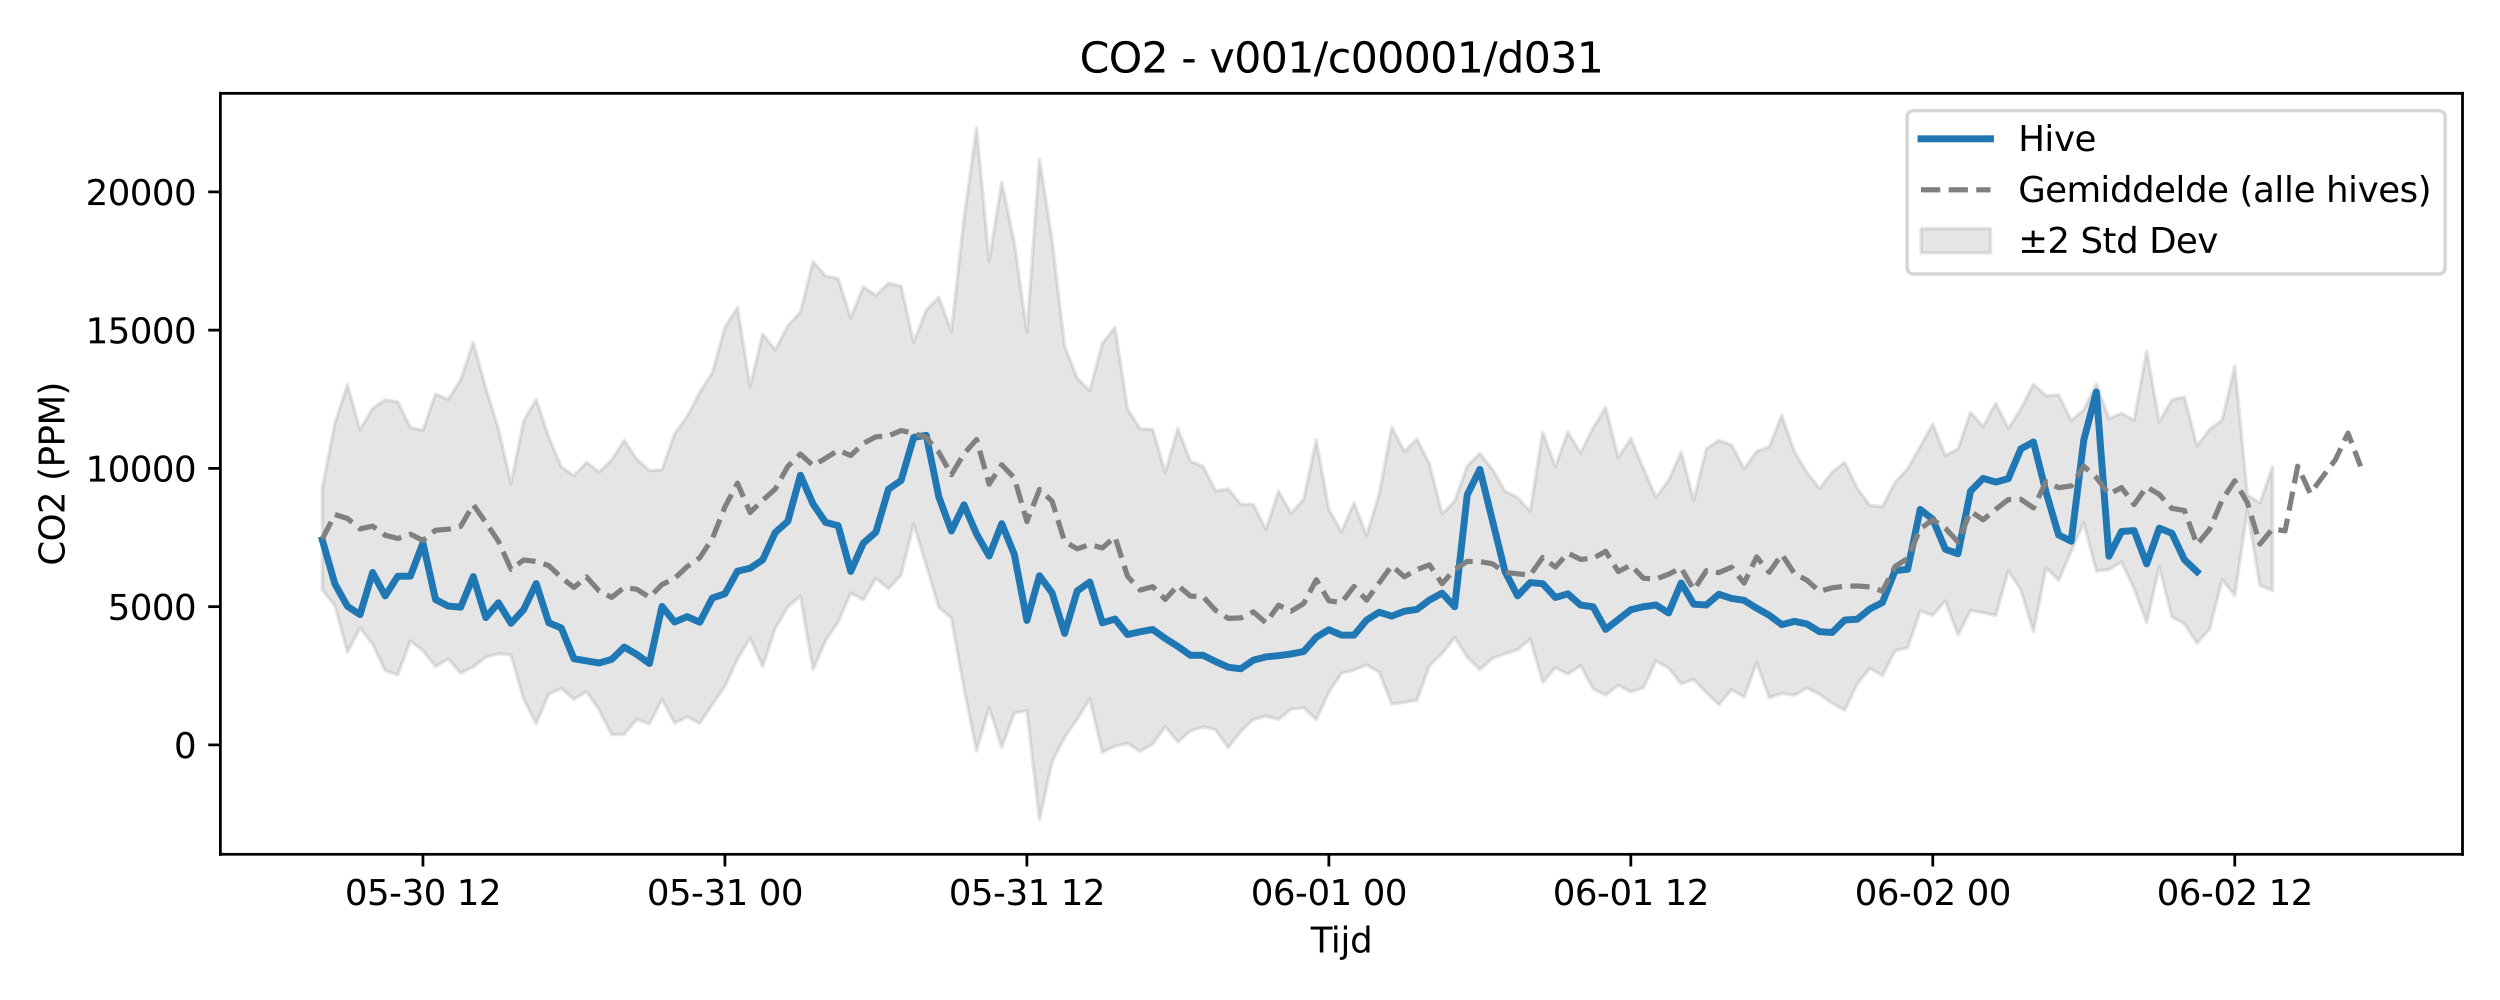 <?xml version="1.0" encoding="utf-8" standalone="no"?>
<!DOCTYPE svg PUBLIC "-//W3C//DTD SVG 1.1//EN"
  "http://www.w3.org/Graphics/SVG/1.1/DTD/svg11.dtd">
<svg xmlns:xlink="http://www.w3.org/1999/xlink" width="720pt" height="288pt" viewBox="0 0 720 288" xmlns="http://www.w3.org/2000/svg" version="1.1">
 <defs>
  <style type="text/css">*{stroke-linejoin: round; stroke-linecap: butt}</style>
 </defs>
 <g id="figure_1">
  <g id="patch_1">
   <path d="M 0 288 
L 720 288 
L 720 0 
L 0 0 
z
" style="fill: #ffffff"/>
  </g>
  <g id="axes_1">
   <g id="patch_2">
    <path d="M 63.47 246.04 
L 709.2 246.04 
L 709.2 26.88 
L 63.47 26.88 
z
" style="fill: #ffffff"/>
   </g>
   <g id="FillBetweenPolyCollection_1">
    <defs>
     <path id="m717e43aa9b" d="M 92.821 -147.432 
L 92.821 -118.092 
L 96.445 -113.6 
L 100.069 -100.159 
L 103.692 -107.176 
L 107.316 -102.512 
L 110.939 -94.858 
L 114.563 -93.627 
L 118.187 -103.417 
L 121.81 -100.609 
L 125.434 -96.029 
L 129.058 -98.224 
L 132.681 -94.155 
L 136.305 -95.912 
L 139.928 -98.771 
L 143.552 -99.751 
L 147.176 -99.376 
L 150.799 -86.657 
L 154.423 -79.624 
L 158.047 -88.085 
L 161.67 -89.747 
L 165.294 -86.605 
L 168.917 -88.816 
L 172.541 -83.571 
L 176.165 -76.383 
L 179.788 -76.519 
L 183.412 -80.82 
L 187.036 -79.477 
L 190.659 -86.599 
L 194.283 -79.742 
L 197.906 -81.551 
L 201.53 -79.695 
L 205.154 -85.127 
L 208.777 -90.304 
L 212.401 -98.219 
L 216.025 -104.205 
L 219.648 -96.044 
L 223.272 -107.08 
L 226.895 -113.195 
L 230.519 -116.335 
L 234.143 -95.151 
L 237.766 -103.497 
L 241.39 -108.905 
L 245.014 -117.235 
L 248.637 -115.233 
L 252.261 -121.488 
L 255.884 -118.427 
L 259.508 -122.42 
L 263.132 -137.067 
L 266.755 -125.183 
L 270.379 -113.085 
L 274.003 -110.001 
L 277.626 -89.713 
L 281.25 -71.7 
L 284.873 -84.316 
L 288.497 -72.768 
L 292.121 -82.601 
L 295.744 -83.304 
L 299.368 -51.922 
L 302.992 -68.562 
L 306.615 -75.65 
L 310.239 -80.87 
L 313.862 -86.763 
L 317.486 -71.301 
L 321.11 -73.111 
L 324.733 -73.869 
L 328.357 -71.629 
L 331.981 -73.724 
L 335.604 -78.782 
L 339.228 -74.279 
L 342.851 -77.502 
L 346.475 -78.667 
L 350.099 -77.838 
L 353.722 -72.668 
L 357.346 -77.336 
L 360.97 -80.811 
L 364.593 -81.745 
L 368.217 -80.799 
L 371.84 -83.781 
L 375.464 -84.152 
L 379.088 -80.753 
L 382.711 -88.667 
L 386.335 -94.09 
L 389.959 -94.985 
L 393.582 -96.492 
L 397.206 -94.39 
L 400.83 -85.267 
L 404.453 -85.727 
L 408.077 -86.34 
L 411.7 -96.282 
L 415.324 -99.778 
L 418.948 -104.398 
L 422.571 -98.752 
L 426.195 -95.131 
L 429.819 -98.405 
L 433.442 -99.74 
L 437.066 -100.87 
L 440.689 -103.971 
L 444.313 -91.457 
L 447.937 -95.737 
L 451.56 -93.824 
L 455.184 -96.32 
L 458.808 -89.676 
L 462.431 -87.791 
L 466.055 -90.602 
L 469.678 -88.768 
L 473.302 -89.904 
L 476.926 -97.682 
L 480.549 -95.595 
L 484.173 -91.046 
L 487.797 -92.357 
L 491.42 -88.549 
L 495.044 -85.011 
L 498.667 -89.403 
L 502.291 -87.203 
L 505.915 -97.173 
L 509.538 -87.071 
L 513.162 -88.318 
L 516.786 -87.76 
L 520.409 -89.848 
L 524.033 -88.032 
L 527.656 -85.446 
L 531.28 -83.454 
L 534.904 -91.096 
L 538.527 -95.494 
L 542.151 -93.433 
L 545.775 -100.579 
L 549.398 -101.437 
L 553.022 -112.008 
L 556.645 -110.781 
L 560.269 -114.923 
L 563.893 -105.139 
L 567.516 -112.174 
L 571.14 -111.524 
L 574.764 -110.764 
L 578.387 -123.637 
L 582.011 -118.122 
L 585.634 -106.09 
L 589.258 -124.502 
L 592.882 -120.823 
L 596.505 -129.225 
L 600.129 -137.452 
L 603.753 -123.492 
L 607.376 -123.935 
L 611 -126.158 
L 614.623 -118.444 
L 618.247 -108.688 
L 621.871 -124.797 
L 625.494 -110.328 
L 629.118 -108.349 
L 632.742 -102.734 
L 636.365 -106.822 
L 639.989 -121.09 
L 643.612 -116.526 
L 647.236 -140.985 
L 650.86 -119.43 
L 654.483 -117.857 
L 654.483 -153.542 
L 654.483 -153.542 
L 650.86 -143.185 
L 647.236 -145.467 
L 643.612 -182.537 
L 639.989 -167.002 
L 636.365 -164.354 
L 632.742 -159.584 
L 629.118 -173.622 
L 625.494 -172.861 
L 621.871 -166.434 
L 618.247 -186.893 
L 614.623 -166.946 
L 611 -169.007 
L 607.376 -167.403 
L 603.753 -177.43 
L 600.129 -169.951 
L 596.505 -166.878 
L 592.882 -174.287 
L 589.258 -174.024 
L 585.634 -177.377 
L 582.011 -170.271 
L 578.387 -164.593 
L 574.764 -171.883 
L 571.14 -165.088 
L 567.516 -169.245 
L 563.893 -158.708 
L 560.269 -156.768 
L 556.645 -165.869 
L 553.022 -159.376 
L 549.398 -152.97 
L 545.775 -149.113 
L 542.151 -142.097 
L 538.527 -142.432 
L 534.904 -147.389 
L 531.28 -154.854 
L 527.656 -151.985 
L 524.033 -147.326 
L 520.409 -151.925 
L 516.786 -157.899 
L 513.162 -168.36 
L 509.538 -159.303 
L 505.915 -158.035 
L 502.291 -152.917 
L 498.667 -159.908 
L 495.044 -161.177 
L 491.42 -158.709 
L 487.797 -143.911 
L 484.173 -157.805 
L 480.549 -149.636 
L 476.926 -144.768 
L 473.302 -153.038 
L 469.678 -161.717 
L 466.055 -156.164 
L 462.431 -170.634 
L 458.808 -164.734 
L 455.184 -157.496 
L 451.56 -163.586 
L 447.937 -153.614 
L 444.313 -163.489 
L 440.689 -140.756 
L 437.066 -144.681 
L 433.442 -146.538 
L 429.819 -152.852 
L 426.195 -157.408 
L 422.571 -153.861 
L 418.948 -143.687 
L 415.324 -140.007 
L 411.7 -154.355 
L 408.077 -161.549 
L 404.453 -158.014 
L 400.83 -164.933 
L 397.206 -145.781 
L 393.582 -133.8 
L 389.959 -143.188 
L 386.335 -134.823 
L 382.711 -141.303 
L 379.088 -161.325 
L 375.464 -144.22 
L 371.84 -140.188 
L 368.217 -146.579 
L 364.593 -135.495 
L 360.97 -142.749 
L 357.346 -142.751 
L 353.722 -147.178 
L 350.099 -146.598 
L 346.475 -153.692 
L 342.851 -155.138 
L 339.228 -164.575 
L 335.604 -151.958 
L 331.981 -164.339 
L 328.357 -164.493 
L 324.733 -170.208 
L 321.11 -193.689 
L 317.486 -189.083 
L 313.862 -175.531 
L 310.239 -179.03 
L 306.615 -188.304 
L 302.992 -218.811 
L 299.368 -242.199 
L 295.744 -192.287 
L 292.121 -218.107 
L 288.497 -235.524 
L 284.873 -212.795 
L 281.25 -251.158 
L 277.626 -224.921 
L 274.003 -192.546 
L 270.379 -202.408 
L 266.755 -198.702 
L 263.132 -189.408 
L 259.508 -205.574 
L 255.884 -206.46 
L 252.261 -202.915 
L 248.637 -205.356 
L 245.014 -196.381 
L 241.39 -207.728 
L 237.766 -208.551 
L 234.143 -212.655 
L 230.519 -198.155 
L 226.895 -194.141 
L 223.272 -187.254 
L 219.648 -191.743 
L 216.025 -176.579 
L 212.401 -199.451 
L 208.777 -193.696 
L 205.154 -180.675 
L 201.53 -175.017 
L 197.906 -168.133 
L 194.283 -163.066 
L 190.659 -152.728 
L 187.036 -152.481 
L 183.412 -155.745 
L 179.788 -161.154 
L 176.165 -155.549 
L 172.541 -152.002 
L 168.917 -154.885 
L 165.294 -151.012 
L 161.67 -153.552 
L 158.047 -162.116 
L 154.423 -172.989 
L 150.799 -166.77 
L 147.176 -148.71 
L 143.552 -164.48 
L 139.928 -176.213 
L 136.305 -189.406 
L 132.681 -178.653 
L 129.058 -172.926 
L 125.434 -174.547 
L 121.81 -164.127 
L 118.187 -164.88 
L 114.563 -172.238 
L 110.939 -172.831 
L 107.316 -170.418 
L 103.692 -164.184 
L 100.069 -177.209 
L 96.445 -166.044 
L 92.821 -147.432 
z
" style="stroke: #808080; stroke-opacity: 0.2"/>
    </defs>
    <g clip-path="url(#p2c52d120d9)">
     <use xlink:href="#m717e43aa9b" x="0" y="288" style="fill: #808080; fill-opacity: 0.2; stroke: #808080; stroke-opacity: 0.2"/>
    </g>
   </g>
   <g id="matplotlib.axis_1">
    <g id="xtick_1">
     <g id="line2d_1">
      <defs>
       <path id="m8359cfcbf4" d="M 0 0 
L 0 3.5 
" style="stroke: #000000; stroke-width: 0.8"/>
      </defs>
      <g>
       <use xlink:href="#m8359cfcbf4" x="121.81" y="246.04" style="stroke: #000000; stroke-width: 0.8"/>
      </g>
     </g>
     <g id="text_1">
      <!-- 05-30 12 -->
      <g transform="translate(99.33 260.638) scale(0.1 -0.1)">
       <defs>
        <path id="DejaVuSans-30" d="M 2034 4250 
Q 1547 4250 1301 3770 
Q 1056 3291 1056 2328 
Q 1056 1369 1301 889 
Q 1547 409 2034 409 
Q 2525 409 2770 889 
Q 3016 1369 3016 2328 
Q 3016 3291 2770 3770 
Q 2525 4250 2034 4250 
z
M 2034 4750 
Q 2819 4750 3233 4129 
Q 3647 3509 3647 2328 
Q 3647 1150 3233 529 
Q 2819 -91 2034 -91 
Q 1250 -91 836 529 
Q 422 1150 422 2328 
Q 422 3509 836 4129 
Q 1250 4750 2034 4750 
z
" transform="scale(0.016)"/>
        <path id="DejaVuSans-35" d="M 691 4666 
L 3169 4666 
L 3169 4134 
L 1269 4134 
L 1269 2991 
Q 1406 3038 1543 3061 
Q 1681 3084 1819 3084 
Q 2600 3084 3056 2656 
Q 3513 2228 3513 1497 
Q 3513 744 3044 326 
Q 2575 -91 1722 -91 
Q 1428 -91 1123 -41 
Q 819 9 494 109 
L 494 744 
Q 775 591 1075 516 
Q 1375 441 1709 441 
Q 2250 441 2565 725 
Q 2881 1009 2881 1497 
Q 2881 1984 2565 2268 
Q 2250 2553 1709 2553 
Q 1456 2553 1204 2497 
Q 953 2441 691 2322 
L 691 4666 
z
" transform="scale(0.016)"/>
        <path id="DejaVuSans-2d" d="M 313 2009 
L 1997 2009 
L 1997 1497 
L 313 1497 
L 313 2009 
z
" transform="scale(0.016)"/>
        <path id="DejaVuSans-33" d="M 2597 2516 
Q 3050 2419 3304 2112 
Q 3559 1806 3559 1356 
Q 3559 666 3084 287 
Q 2609 -91 1734 -91 
Q 1441 -91 1130 -33 
Q 819 25 488 141 
L 488 750 
Q 750 597 1062 519 
Q 1375 441 1716 441 
Q 2309 441 2620 675 
Q 2931 909 2931 1356 
Q 2931 1769 2642 2001 
Q 2353 2234 1838 2234 
L 1294 2234 
L 1294 2753 
L 1863 2753 
Q 2328 2753 2575 2939 
Q 2822 3125 2822 3475 
Q 2822 3834 2567 4026 
Q 2313 4219 1838 4219 
Q 1578 4219 1281 4162 
Q 984 4106 628 3988 
L 628 4550 
Q 988 4650 1302 4700 
Q 1616 4750 1894 4750 
Q 2613 4750 3031 4423 
Q 3450 4097 3450 3541 
Q 3450 3153 3228 2886 
Q 3006 2619 2597 2516 
z
" transform="scale(0.016)"/>
        <path id="DejaVuSans-20" transform="scale(0.016)"/>
        <path id="DejaVuSans-31" d="M 794 531 
L 1825 531 
L 1825 4091 
L 703 3866 
L 703 4441 
L 1819 4666 
L 2450 4666 
L 2450 531 
L 3481 531 
L 3481 0 
L 794 0 
L 794 531 
z
" transform="scale(0.016)"/>
        <path id="DejaVuSans-32" d="M 1228 531 
L 3431 531 
L 3431 0 
L 469 0 
L 469 531 
Q 828 903 1448 1529 
Q 2069 2156 2228 2338 
Q 2531 2678 2651 2914 
Q 2772 3150 2772 3378 
Q 2772 3750 2511 3984 
Q 2250 4219 1831 4219 
Q 1534 4219 1204 4116 
Q 875 4013 500 3803 
L 500 4441 
Q 881 4594 1212 4672 
Q 1544 4750 1819 4750 
Q 2544 4750 2975 4387 
Q 3406 4025 3406 3419 
Q 3406 3131 3298 2873 
Q 3191 2616 2906 2266 
Q 2828 2175 2409 1742 
Q 1991 1309 1228 531 
z
" transform="scale(0.016)"/>
       </defs>
       <use xlink:href="#DejaVuSans-30"/>
       <use xlink:href="#DejaVuSans-35" transform="translate(63.623 0)"/>
       <use xlink:href="#DejaVuSans-2d" transform="translate(127.246 0)"/>
       <use xlink:href="#DejaVuSans-33" transform="translate(163.33 0)"/>
       <use xlink:href="#DejaVuSans-30" transform="translate(226.953 0)"/>
       <use xlink:href="#DejaVuSans-20" transform="translate(290.576 0)"/>
       <use xlink:href="#DejaVuSans-31" transform="translate(322.363 0)"/>
       <use xlink:href="#DejaVuSans-32" transform="translate(385.986 0)"/>
      </g>
     </g>
    </g>
    <g id="xtick_2">
     <g id="line2d_2">
      <g>
       <use xlink:href="#m8359cfcbf4" x="208.777" y="246.04" style="stroke: #000000; stroke-width: 0.8"/>
      </g>
     </g>
     <g id="text_2">
      <!-- 05-31 00 -->
      <g transform="translate(186.297 260.638) scale(0.1 -0.1)">
       <use xlink:href="#DejaVuSans-30"/>
       <use xlink:href="#DejaVuSans-35" transform="translate(63.623 0)"/>
       <use xlink:href="#DejaVuSans-2d" transform="translate(127.246 0)"/>
       <use xlink:href="#DejaVuSans-33" transform="translate(163.33 0)"/>
       <use xlink:href="#DejaVuSans-31" transform="translate(226.953 0)"/>
       <use xlink:href="#DejaVuSans-20" transform="translate(290.576 0)"/>
       <use xlink:href="#DejaVuSans-30" transform="translate(322.363 0)"/>
       <use xlink:href="#DejaVuSans-30" transform="translate(385.986 0)"/>
      </g>
     </g>
    </g>
    <g id="xtick_3">
     <g id="line2d_3">
      <g>
       <use xlink:href="#m8359cfcbf4" x="295.744" y="246.04" style="stroke: #000000; stroke-width: 0.8"/>
      </g>
     </g>
     <g id="text_3">
      <!-- 05-31 12 -->
      <g transform="translate(273.264 260.638) scale(0.1 -0.1)">
       <use xlink:href="#DejaVuSans-30"/>
       <use xlink:href="#DejaVuSans-35" transform="translate(63.623 0)"/>
       <use xlink:href="#DejaVuSans-2d" transform="translate(127.246 0)"/>
       <use xlink:href="#DejaVuSans-33" transform="translate(163.33 0)"/>
       <use xlink:href="#DejaVuSans-31" transform="translate(226.953 0)"/>
       <use xlink:href="#DejaVuSans-20" transform="translate(290.576 0)"/>
       <use xlink:href="#DejaVuSans-31" transform="translate(322.363 0)"/>
       <use xlink:href="#DejaVuSans-32" transform="translate(385.986 0)"/>
      </g>
     </g>
    </g>
    <g id="xtick_4">
     <g id="line2d_4">
      <g>
       <use xlink:href="#m8359cfcbf4" x="382.711" y="246.04" style="stroke: #000000; stroke-width: 0.8"/>
      </g>
     </g>
     <g id="text_4">
      <!-- 06-01 00 -->
      <g transform="translate(360.231 260.638) scale(0.1 -0.1)">
       <defs>
        <path id="DejaVuSans-36" d="M 2113 2584 
Q 1688 2584 1439 2293 
Q 1191 2003 1191 1497 
Q 1191 994 1439 701 
Q 1688 409 2113 409 
Q 2538 409 2786 701 
Q 3034 994 3034 1497 
Q 3034 2003 2786 2293 
Q 2538 2584 2113 2584 
z
M 3366 4563 
L 3366 3988 
Q 3128 4100 2886 4159 
Q 2644 4219 2406 4219 
Q 1781 4219 1451 3797 
Q 1122 3375 1075 2522 
Q 1259 2794 1537 2939 
Q 1816 3084 2150 3084 
Q 2853 3084 3261 2657 
Q 3669 2231 3669 1497 
Q 3669 778 3244 343 
Q 2819 -91 2113 -91 
Q 1303 -91 875 529 
Q 447 1150 447 2328 
Q 447 3434 972 4092 
Q 1497 4750 2381 4750 
Q 2619 4750 2861 4703 
Q 3103 4656 3366 4563 
z
" transform="scale(0.016)"/>
       </defs>
       <use xlink:href="#DejaVuSans-30"/>
       <use xlink:href="#DejaVuSans-36" transform="translate(63.623 0)"/>
       <use xlink:href="#DejaVuSans-2d" transform="translate(127.246 0)"/>
       <use xlink:href="#DejaVuSans-30" transform="translate(163.33 0)"/>
       <use xlink:href="#DejaVuSans-31" transform="translate(226.953 0)"/>
       <use xlink:href="#DejaVuSans-20" transform="translate(290.576 0)"/>
       <use xlink:href="#DejaVuSans-30" transform="translate(322.363 0)"/>
       <use xlink:href="#DejaVuSans-30" transform="translate(385.986 0)"/>
      </g>
     </g>
    </g>
    <g id="xtick_5">
     <g id="line2d_5">
      <g>
       <use xlink:href="#m8359cfcbf4" x="469.678" y="246.04" style="stroke: #000000; stroke-width: 0.8"/>
      </g>
     </g>
     <g id="text_5">
      <!-- 06-01 12 -->
      <g transform="translate(447.198 260.638) scale(0.1 -0.1)">
       <use xlink:href="#DejaVuSans-30"/>
       <use xlink:href="#DejaVuSans-36" transform="translate(63.623 0)"/>
       <use xlink:href="#DejaVuSans-2d" transform="translate(127.246 0)"/>
       <use xlink:href="#DejaVuSans-30" transform="translate(163.33 0)"/>
       <use xlink:href="#DejaVuSans-31" transform="translate(226.953 0)"/>
       <use xlink:href="#DejaVuSans-20" transform="translate(290.576 0)"/>
       <use xlink:href="#DejaVuSans-31" transform="translate(322.363 0)"/>
       <use xlink:href="#DejaVuSans-32" transform="translate(385.986 0)"/>
      </g>
     </g>
    </g>
    <g id="xtick_6">
     <g id="line2d_6">
      <g>
       <use xlink:href="#m8359cfcbf4" x="556.645" y="246.04" style="stroke: #000000; stroke-width: 0.8"/>
      </g>
     </g>
     <g id="text_6">
      <!-- 06-02 00 -->
      <g transform="translate(534.165 260.638) scale(0.1 -0.1)">
       <use xlink:href="#DejaVuSans-30"/>
       <use xlink:href="#DejaVuSans-36" transform="translate(63.623 0)"/>
       <use xlink:href="#DejaVuSans-2d" transform="translate(127.246 0)"/>
       <use xlink:href="#DejaVuSans-30" transform="translate(163.33 0)"/>
       <use xlink:href="#DejaVuSans-32" transform="translate(226.953 0)"/>
       <use xlink:href="#DejaVuSans-20" transform="translate(290.576 0)"/>
       <use xlink:href="#DejaVuSans-30" transform="translate(322.363 0)"/>
       <use xlink:href="#DejaVuSans-30" transform="translate(385.986 0)"/>
      </g>
     </g>
    </g>
    <g id="xtick_7">
     <g id="line2d_7">
      <g>
       <use xlink:href="#m8359cfcbf4" x="643.612" y="246.04" style="stroke: #000000; stroke-width: 0.8"/>
      </g>
     </g>
     <g id="text_7">
      <!-- 06-02 12 -->
      <g transform="translate(621.132 260.638) scale(0.1 -0.1)">
       <use xlink:href="#DejaVuSans-30"/>
       <use xlink:href="#DejaVuSans-36" transform="translate(63.623 0)"/>
       <use xlink:href="#DejaVuSans-2d" transform="translate(127.246 0)"/>
       <use xlink:href="#DejaVuSans-30" transform="translate(163.33 0)"/>
       <use xlink:href="#DejaVuSans-32" transform="translate(226.953 0)"/>
       <use xlink:href="#DejaVuSans-20" transform="translate(290.576 0)"/>
       <use xlink:href="#DejaVuSans-31" transform="translate(322.363 0)"/>
       <use xlink:href="#DejaVuSans-32" transform="translate(385.986 0)"/>
      </g>
     </g>
    </g>
    <g id="text_8">
     <!-- Tijd -->
     <g transform="translate(377.485 274.317) scale(0.1 -0.1)">
      <defs>
       <path id="DejaVuSans-54" d="M -19 4666 
L 3928 4666 
L 3928 4134 
L 2272 4134 
L 2272 0 
L 1638 0 
L 1638 4134 
L -19 4134 
L -19 4666 
z
" transform="scale(0.016)"/>
       <path id="DejaVuSans-69" d="M 603 3500 
L 1178 3500 
L 1178 0 
L 603 0 
L 603 3500 
z
M 603 4863 
L 1178 4863 
L 1178 4134 
L 603 4134 
L 603 4863 
z
" transform="scale(0.016)"/>
       <path id="DejaVuSans-6a" d="M 603 3500 
L 1178 3500 
L 1178 -63 
Q 1178 -731 923 -1031 
Q 669 -1331 103 -1331 
L -116 -1331 
L -116 -844 
L 38 -844 
Q 366 -844 484 -692 
Q 603 -541 603 -63 
L 603 3500 
z
M 603 4863 
L 1178 4863 
L 1178 4134 
L 603 4134 
L 603 4863 
z
" transform="scale(0.016)"/>
       <path id="DejaVuSans-64" d="M 2906 2969 
L 2906 4863 
L 3481 4863 
L 3481 0 
L 2906 0 
L 2906 525 
Q 2725 213 2448 61 
Q 2172 -91 1784 -91 
Q 1150 -91 751 415 
Q 353 922 353 1747 
Q 353 2572 751 3078 
Q 1150 3584 1784 3584 
Q 2172 3584 2448 3432 
Q 2725 3281 2906 2969 
z
M 947 1747 
Q 947 1113 1208 752 
Q 1469 391 1925 391 
Q 2381 391 2643 752 
Q 2906 1113 2906 1747 
Q 2906 2381 2643 2742 
Q 2381 3103 1925 3103 
Q 1469 3103 1208 2742 
Q 947 2381 947 1747 
z
" transform="scale(0.016)"/>
      </defs>
      <use xlink:href="#DejaVuSans-54"/>
      <use xlink:href="#DejaVuSans-69" transform="translate(57.959 0)"/>
      <use xlink:href="#DejaVuSans-6a" transform="translate(85.742 0)"/>
      <use xlink:href="#DejaVuSans-64" transform="translate(113.525 0)"/>
     </g>
    </g>
   </g>
   <g id="matplotlib.axis_2">
    <g id="ytick_1">
     <g id="line2d_8">
      <defs>
       <path id="mb8899735b6" d="M 0 0 
L -3.5 0 
" style="stroke: #000000; stroke-width: 0.8"/>
      </defs>
      <g>
       <use xlink:href="#mb8899735b6" x="63.47" y="214.532" style="stroke: #000000; stroke-width: 0.8"/>
      </g>
     </g>
     <g id="text_9">
      <!-- 0 -->
      <g transform="translate(50.108 218.331) scale(0.1 -0.1)">
       <use xlink:href="#DejaVuSans-30"/>
      </g>
     </g>
    </g>
    <g id="ytick_2">
     <g id="line2d_9">
      <g>
       <use xlink:href="#mb8899735b6" x="63.47" y="174.716" style="stroke: #000000; stroke-width: 0.8"/>
      </g>
     </g>
     <g id="text_10">
      <!-- 5000 -->
      <g transform="translate(31.02 178.515) scale(0.1 -0.1)">
       <use xlink:href="#DejaVuSans-35"/>
       <use xlink:href="#DejaVuSans-30" transform="translate(63.623 0)"/>
       <use xlink:href="#DejaVuSans-30" transform="translate(127.246 0)"/>
       <use xlink:href="#DejaVuSans-30" transform="translate(190.869 0)"/>
      </g>
     </g>
    </g>
    <g id="ytick_3">
     <g id="line2d_10">
      <g>
       <use xlink:href="#mb8899735b6" x="63.47" y="134.9" style="stroke: #000000; stroke-width: 0.8"/>
      </g>
     </g>
     <g id="text_11">
      <!-- 10000 -->
      <g transform="translate(24.657 138.699) scale(0.1 -0.1)">
       <use xlink:href="#DejaVuSans-31"/>
       <use xlink:href="#DejaVuSans-30" transform="translate(63.623 0)"/>
       <use xlink:href="#DejaVuSans-30" transform="translate(127.246 0)"/>
       <use xlink:href="#DejaVuSans-30" transform="translate(190.869 0)"/>
       <use xlink:href="#DejaVuSans-30" transform="translate(254.492 0)"/>
      </g>
     </g>
    </g>
    <g id="ytick_4">
     <g id="line2d_11">
      <g>
       <use xlink:href="#mb8899735b6" x="63.47" y="95.084" style="stroke: #000000; stroke-width: 0.8"/>
      </g>
     </g>
     <g id="text_12">
      <!-- 15000 -->
      <g transform="translate(24.657 98.883) scale(0.1 -0.1)">
       <use xlink:href="#DejaVuSans-31"/>
       <use xlink:href="#DejaVuSans-35" transform="translate(63.623 0)"/>
       <use xlink:href="#DejaVuSans-30" transform="translate(127.246 0)"/>
       <use xlink:href="#DejaVuSans-30" transform="translate(190.869 0)"/>
       <use xlink:href="#DejaVuSans-30" transform="translate(254.492 0)"/>
      </g>
     </g>
    </g>
    <g id="ytick_5">
     <g id="line2d_12">
      <g>
       <use xlink:href="#mb8899735b6" x="63.47" y="55.268" style="stroke: #000000; stroke-width: 0.8"/>
      </g>
     </g>
     <g id="text_13">
      <!-- 20000 -->
      <g transform="translate(24.657 59.067) scale(0.1 -0.1)">
       <use xlink:href="#DejaVuSans-32"/>
       <use xlink:href="#DejaVuSans-30" transform="translate(63.623 0)"/>
       <use xlink:href="#DejaVuSans-30" transform="translate(127.246 0)"/>
       <use xlink:href="#DejaVuSans-30" transform="translate(190.869 0)"/>
       <use xlink:href="#DejaVuSans-30" transform="translate(254.492 0)"/>
      </g>
     </g>
    </g>
    <g id="text_14">
     <!-- CO2 (PPM) -->
     <g transform="translate(18.578 162.903) rotate(-90) scale(0.1 -0.1)">
      <defs>
       <path id="DejaVuSans-43" d="M 4122 4306 
L 4122 3641 
Q 3803 3938 3442 4084 
Q 3081 4231 2675 4231 
Q 1875 4231 1450 3742 
Q 1025 3253 1025 2328 
Q 1025 1406 1450 917 
Q 1875 428 2675 428 
Q 3081 428 3442 575 
Q 3803 722 4122 1019 
L 4122 359 
Q 3791 134 3420 21 
Q 3050 -91 2638 -91 
Q 1578 -91 968 557 
Q 359 1206 359 2328 
Q 359 3453 968 4101 
Q 1578 4750 2638 4750 
Q 3056 4750 3426 4639 
Q 3797 4528 4122 4306 
z
" transform="scale(0.016)"/>
       <path id="DejaVuSans-4f" d="M 2522 4238 
Q 1834 4238 1429 3725 
Q 1025 3213 1025 2328 
Q 1025 1447 1429 934 
Q 1834 422 2522 422 
Q 3209 422 3611 934 
Q 4013 1447 4013 2328 
Q 4013 3213 3611 3725 
Q 3209 4238 2522 4238 
z
M 2522 4750 
Q 3503 4750 4090 4092 
Q 4678 3434 4678 2328 
Q 4678 1225 4090 567 
Q 3503 -91 2522 -91 
Q 1538 -91 948 565 
Q 359 1222 359 2328 
Q 359 3434 948 4092 
Q 1538 4750 2522 4750 
z
" transform="scale(0.016)"/>
       <path id="DejaVuSans-28" d="M 1984 4856 
Q 1566 4138 1362 3434 
Q 1159 2731 1159 2009 
Q 1159 1288 1364 580 
Q 1569 -128 1984 -844 
L 1484 -844 
Q 1016 -109 783 600 
Q 550 1309 550 2009 
Q 550 2706 781 3412 
Q 1013 4119 1484 4856 
L 1984 4856 
z
" transform="scale(0.016)"/>
       <path id="DejaVuSans-50" d="M 1259 4147 
L 1259 2394 
L 2053 2394 
Q 2494 2394 2734 2622 
Q 2975 2850 2975 3272 
Q 2975 3691 2734 3919 
Q 2494 4147 2053 4147 
L 1259 4147 
z
M 628 4666 
L 2053 4666 
Q 2838 4666 3239 4311 
Q 3641 3956 3641 3272 
Q 3641 2581 3239 2228 
Q 2838 1875 2053 1875 
L 1259 1875 
L 1259 0 
L 628 0 
L 628 4666 
z
" transform="scale(0.016)"/>
       <path id="DejaVuSans-4d" d="M 628 4666 
L 1569 4666 
L 2759 1491 
L 3956 4666 
L 4897 4666 
L 4897 0 
L 4281 0 
L 4281 4097 
L 3078 897 
L 2444 897 
L 1241 4097 
L 1241 0 
L 628 0 
L 628 4666 
z
" transform="scale(0.016)"/>
       <path id="DejaVuSans-29" d="M 513 4856 
L 1013 4856 
Q 1481 4119 1714 3412 
Q 1947 2706 1947 2009 
Q 1947 1309 1714 600 
Q 1481 -109 1013 -844 
L 513 -844 
Q 928 -128 1133 580 
Q 1338 1288 1338 2009 
Q 1338 2731 1133 3434 
Q 928 4138 513 4856 
z
" transform="scale(0.016)"/>
      </defs>
      <use xlink:href="#DejaVuSans-43"/>
      <use xlink:href="#DejaVuSans-4f" transform="translate(69.824 0)"/>
      <use xlink:href="#DejaVuSans-32" transform="translate(148.535 0)"/>
      <use xlink:href="#DejaVuSans-20" transform="translate(212.158 0)"/>
      <use xlink:href="#DejaVuSans-28" transform="translate(243.945 0)"/>
      <use xlink:href="#DejaVuSans-50" transform="translate(282.959 0)"/>
      <use xlink:href="#DejaVuSans-50" transform="translate(343.262 0)"/>
      <use xlink:href="#DejaVuSans-4d" transform="translate(403.564 0)"/>
      <use xlink:href="#DejaVuSans-29" transform="translate(489.844 0)"/>
     </g>
    </g>
   </g>
   <g id="line2d_13">
    <path d="M 92.821 155.493 
L 96.445 168.146 
L 100.069 174.623 
L 103.692 177.012 
L 107.316 164.873 
L 110.939 171.618 
L 114.563 165.969 
L 118.187 165.924 
L 121.81 156.387 
L 125.434 172.667 
L 129.058 174.541 
L 132.681 174.854 
L 136.305 166.062 
L 139.928 177.869 
L 143.552 173.604 
L 147.176 179.514 
L 150.799 175.576 
L 154.423 168.078 
L 158.047 179.353 
L 161.67 180.879 
L 165.294 189.724 
L 172.541 190.945 
L 176.165 189.896 
L 179.788 186.363 
L 183.412 188.489 
L 187.036 191.091 
L 190.659 174.66 
L 194.283 179.13 
L 197.906 177.601 
L 201.53 179.207 
L 205.154 172.231 
L 208.777 171.008 
L 212.401 164.491 
L 216.025 163.655 
L 219.648 161.229 
L 223.272 153.361 
L 226.895 150.141 
L 230.519 136.869 
L 234.143 145.132 
L 237.766 150.444 
L 241.39 151.386 
L 245.014 164.565 
L 248.637 156.427 
L 252.261 153.247 
L 255.884 140.884 
L 259.508 138.382 
L 263.132 125.968 
L 266.755 125.371 
L 270.379 143.089 
L 274.003 152.92 
L 277.626 145.39 
L 281.25 153.81 
L 284.873 160.123 
L 288.497 150.822 
L 292.121 159.681 
L 295.744 178.677 
L 299.368 165.808 
L 302.992 170.739 
L 306.615 182.413 
L 310.239 170.179 
L 313.862 167.628 
L 317.486 179.387 
L 321.11 178.273 
L 324.733 182.748 
L 328.357 181.938 
L 331.981 181.299 
L 335.604 183.881 
L 339.228 186.167 
L 342.851 188.731 
L 346.475 188.72 
L 350.099 190.533 
L 353.722 192.163 
L 357.346 192.614 
L 360.97 190.124 
L 364.593 189.177 
L 368.217 188.834 
L 371.84 188.346 
L 375.464 187.64 
L 379.088 183.528 
L 382.711 181.352 
L 386.335 182.912 
L 389.959 182.923 
L 393.582 178.57 
L 397.206 176.314 
L 400.83 177.436 
L 404.453 176.038 
L 408.077 175.509 
L 411.7 172.805 
L 415.324 170.819 
L 418.948 174.753 
L 422.571 142.497 
L 426.195 135.197 
L 433.442 164.606 
L 437.066 171.605 
L 440.689 167.782 
L 444.313 168.098 
L 447.937 172.064 
L 451.56 171.039 
L 455.184 174.251 
L 458.808 174.756 
L 462.431 181.269 
L 469.678 175.608 
L 473.302 174.74 
L 476.926 174.235 
L 480.549 176.531 
L 484.173 167.92 
L 487.797 174.003 
L 491.42 174.235 
L 495.044 171.143 
L 498.667 172.348 
L 502.291 172.887 
L 505.915 175.159 
L 509.538 177.198 
L 513.162 179.896 
L 516.786 178.949 
L 520.409 179.714 
L 524.033 181.925 
L 527.656 182.153 
L 531.28 178.573 
L 534.904 178.328 
L 538.527 175.374 
L 542.151 173.519 
L 545.775 164.348 
L 549.398 163.944 
L 553.022 146.72 
L 556.645 149.579 
L 560.269 158.195 
L 563.893 159.479 
L 567.516 141.454 
L 571.14 137.769 
L 574.764 138.85 
L 578.387 137.846 
L 582.011 129.259 
L 585.634 127.287 
L 589.258 141.748 
L 592.882 154.062 
L 596.505 155.885 
L 600.129 126.724 
L 603.753 112.895 
L 607.376 160.194 
L 611 153.072 
L 614.623 152.809 
L 618.247 162.397 
L 621.871 152.111 
L 625.494 153.581 
L 629.118 161.207 
L 632.742 164.634 
L 632.742 164.634 
" clip-path="url(#p2c52d120d9)" style="fill: none; stroke: #1f77b4; stroke-width: 2; stroke-linecap: square"/>
   </g>
   <g id="line2d_14">
    <path d="M 92.821 155.238 
L 96.445 148.178 
L 100.069 149.316 
L 103.692 152.32 
L 107.316 151.535 
L 110.939 154.156 
L 114.563 155.068 
L 118.187 153.852 
L 121.81 155.632 
L 125.434 152.712 
L 129.058 152.425 
L 132.681 151.596 
L 136.305 145.341 
L 139.928 150.508 
L 143.552 155.884 
L 147.176 163.957 
L 150.799 161.287 
L 154.423 161.694 
L 158.047 162.899 
L 161.67 166.351 
L 165.294 169.192 
L 168.917 166.15 
L 172.541 170.213 
L 176.165 172.034 
L 179.788 169.163 
L 183.412 169.717 
L 187.036 172.021 
L 190.659 168.336 
L 194.283 166.596 
L 197.906 163.158 
L 201.53 160.644 
L 205.154 155.099 
L 208.777 146 
L 212.401 139.165 
L 216.025 147.608 
L 219.648 144.107 
L 223.272 140.833 
L 226.895 134.332 
L 230.519 130.755 
L 234.143 134.097 
L 237.766 131.976 
L 241.39 129.683 
L 245.014 131.192 
L 248.637 127.706 
L 252.261 125.799 
L 255.884 125.557 
L 259.508 124.003 
L 263.132 124.762 
L 266.755 126.058 
L 270.379 130.253 
L 274.003 136.726 
L 277.626 130.683 
L 281.25 126.571 
L 284.873 139.445 
L 288.497 133.854 
L 292.121 137.646 
L 295.744 150.205 
L 299.368 140.94 
L 302.992 144.313 
L 306.615 156.023 
L 310.239 158.05 
L 313.862 156.853 
L 317.486 157.808 
L 321.11 154.6 
L 324.733 165.962 
L 328.357 169.939 
L 331.981 168.968 
L 335.604 172.63 
L 339.228 168.573 
L 342.851 171.68 
L 346.475 171.82 
L 350.099 175.782 
L 353.722 178.077 
L 357.346 177.956 
L 360.97 176.22 
L 364.593 179.38 
L 368.217 174.311 
L 371.84 176.016 
L 375.464 173.814 
L 379.088 166.961 
L 382.711 173.015 
L 386.335 173.543 
L 389.959 168.914 
L 393.582 172.854 
L 400.83 162.9 
L 404.453 166.13 
L 408.077 164.055 
L 411.7 162.682 
L 415.324 168.107 
L 418.948 163.957 
L 422.571 161.693 
L 426.195 161.731 
L 429.819 162.371 
L 433.442 164.861 
L 440.689 165.636 
L 444.313 160.527 
L 447.937 163.325 
L 451.56 159.295 
L 455.184 161.092 
L 458.808 160.795 
L 462.431 158.787 
L 466.055 164.617 
L 469.678 162.757 
L 473.302 166.529 
L 476.926 166.775 
L 480.549 165.385 
L 484.173 163.575 
L 487.797 169.866 
L 491.42 164.371 
L 495.044 164.906 
L 498.667 163.344 
L 502.291 167.94 
L 505.915 160.396 
L 509.538 164.813 
L 513.162 159.661 
L 516.786 165.17 
L 520.409 167.113 
L 524.033 170.321 
L 527.656 169.285 
L 531.28 168.846 
L 534.904 168.758 
L 538.527 169.037 
L 542.151 170.235 
L 545.775 163.154 
L 549.398 160.796 
L 553.022 152.308 
L 556.645 149.675 
L 560.269 152.155 
L 563.893 156.077 
L 567.516 147.291 
L 571.14 149.694 
L 574.764 146.676 
L 578.387 143.885 
L 582.011 143.804 
L 585.634 146.267 
L 589.258 138.737 
L 592.882 140.445 
L 596.505 139.948 
L 600.129 134.299 
L 603.753 137.539 
L 607.376 142.331 
L 611 140.417 
L 614.623 145.305 
L 618.247 140.21 
L 621.871 142.385 
L 625.494 146.406 
L 629.118 147.014 
L 632.742 156.841 
L 636.365 152.412 
L 639.989 143.954 
L 643.612 138.469 
L 647.236 144.774 
L 650.86 156.692 
L 654.483 152.301 
L 658.107 152.897 
L 661.731 134.271 
L 665.354 142.104 
L 672.601 132.383 
L 676.225 124.739 
L 679.849 134.311 
L 679.849 134.311 
" clip-path="url(#p2c52d120d9)" style="fill: none; stroke-dasharray: 5.55,2.4; stroke-dashoffset: 0; stroke: #808080; stroke-width: 1.5"/>
   </g>
   <g id="patch_3">
    <path d="M 63.47 246.04 
L 63.47 26.88 
" style="fill: none; stroke: #000000; stroke-width: 0.8; stroke-linejoin: miter; stroke-linecap: square"/>
   </g>
   <g id="patch_4">
    <path d="M 709.2 246.04 
L 709.2 26.88 
" style="fill: none; stroke: #000000; stroke-width: 0.8; stroke-linejoin: miter; stroke-linecap: square"/>
   </g>
   <g id="patch_5">
    <path d="M 63.47 246.04 
L 709.2 246.04 
" style="fill: none; stroke: #000000; stroke-width: 0.8; stroke-linejoin: miter; stroke-linecap: square"/>
   </g>
   <g id="patch_6">
    <path d="M 63.47 26.88 
L 709.2 26.88 
" style="fill: none; stroke: #000000; stroke-width: 0.8; stroke-linejoin: miter; stroke-linecap: square"/>
   </g>
   <g id="text_15">
    <!-- CO2 - v001/c00001/d031 -->
    <g transform="translate(310.932 20.88) scale(0.12 -0.12)">
     <defs>
      <path id="DejaVuSans-76" d="M 191 3500 
L 800 3500 
L 1894 563 
L 2988 3500 
L 3597 3500 
L 2284 0 
L 1503 0 
L 191 3500 
z
" transform="scale(0.016)"/>
      <path id="DejaVuSans-2f" d="M 1625 4666 
L 2156 4666 
L 531 -594 
L 0 -594 
L 1625 4666 
z
" transform="scale(0.016)"/>
      <path id="DejaVuSans-63" d="M 3122 3366 
L 3122 2828 
Q 2878 2963 2633 3030 
Q 2388 3097 2138 3097 
Q 1578 3097 1268 2742 
Q 959 2388 959 1747 
Q 959 1106 1268 751 
Q 1578 397 2138 397 
Q 2388 397 2633 464 
Q 2878 531 3122 666 
L 3122 134 
Q 2881 22 2623 -34 
Q 2366 -91 2075 -91 
Q 1284 -91 818 406 
Q 353 903 353 1747 
Q 353 2603 823 3093 
Q 1294 3584 2113 3584 
Q 2378 3584 2631 3529 
Q 2884 3475 3122 3366 
z
" transform="scale(0.016)"/>
     </defs>
     <use xlink:href="#DejaVuSans-43"/>
     <use xlink:href="#DejaVuSans-4f" transform="translate(69.824 0)"/>
     <use xlink:href="#DejaVuSans-32" transform="translate(148.535 0)"/>
     <use xlink:href="#DejaVuSans-20" transform="translate(212.158 0)"/>
     <use xlink:href="#DejaVuSans-2d" transform="translate(243.945 0)"/>
     <use xlink:href="#DejaVuSans-20" transform="translate(280.029 0)"/>
     <use xlink:href="#DejaVuSans-76" transform="translate(311.816 0)"/>
     <use xlink:href="#DejaVuSans-30" transform="translate(370.996 0)"/>
     <use xlink:href="#DejaVuSans-30" transform="translate(434.619 0)"/>
     <use xlink:href="#DejaVuSans-31" transform="translate(498.242 0)"/>
     <use xlink:href="#DejaVuSans-2f" transform="translate(561.865 0)"/>
     <use xlink:href="#DejaVuSans-63" transform="translate(595.557 0)"/>
     <use xlink:href="#DejaVuSans-30" transform="translate(650.537 0)"/>
     <use xlink:href="#DejaVuSans-30" transform="translate(714.16 0)"/>
     <use xlink:href="#DejaVuSans-30" transform="translate(777.783 0)"/>
     <use xlink:href="#DejaVuSans-30" transform="translate(841.406 0)"/>
     <use xlink:href="#DejaVuSans-31" transform="translate(905.029 0)"/>
     <use xlink:href="#DejaVuSans-2f" transform="translate(968.652 0)"/>
     <use xlink:href="#DejaVuSans-64" transform="translate(1002.344 0)"/>
     <use xlink:href="#DejaVuSans-30" transform="translate(1065.82 0)"/>
     <use xlink:href="#DejaVuSans-33" transform="translate(1129.443 0)"/>
     <use xlink:href="#DejaVuSans-31" transform="translate(1193.066 0)"/>
    </g>
   </g>
   <g id="legend_1">
    <g id="patch_7">
     <path d="M 551.256 78.914 
L 702.2 78.914 
Q 704.2 78.914 704.2 76.914 
L 704.2 33.88 
Q 704.2 31.88 702.2 31.88 
L 551.256 31.88 
Q 549.256 31.88 549.256 33.88 
L 549.256 76.914 
Q 549.256 78.914 551.256 78.914 
z
" style="fill: #ffffff; opacity: 0.8; stroke: #cccccc; stroke-linejoin: miter"/>
    </g>
    <g id="line2d_15">
     <path d="M 553.256 39.978 
L 563.256 39.978 
L 573.256 39.978 
" style="fill: none; stroke: #1f77b4; stroke-width: 2; stroke-linecap: square"/>
    </g>
    <g id="text_16">
     <!-- Hive -->
     <g transform="translate(581.256 43.478) scale(0.1 -0.1)">
      <defs>
       <path id="DejaVuSans-48" d="M 628 4666 
L 1259 4666 
L 1259 2753 
L 3553 2753 
L 3553 4666 
L 4184 4666 
L 4184 0 
L 3553 0 
L 3553 2222 
L 1259 2222 
L 1259 0 
L 628 0 
L 628 4666 
z
" transform="scale(0.016)"/>
       <path id="DejaVuSans-65" d="M 3597 1894 
L 3597 1613 
L 953 1613 
Q 991 1019 1311 708 
Q 1631 397 2203 397 
Q 2534 397 2845 478 
Q 3156 559 3463 722 
L 3463 178 
Q 3153 47 2828 -22 
Q 2503 -91 2169 -91 
Q 1331 -91 842 396 
Q 353 884 353 1716 
Q 353 2575 817 3079 
Q 1281 3584 2069 3584 
Q 2775 3584 3186 3129 
Q 3597 2675 3597 1894 
z
M 3022 2063 
Q 3016 2534 2758 2815 
Q 2500 3097 2075 3097 
Q 1594 3097 1305 2825 
Q 1016 2553 972 2059 
L 3022 2063 
z
" transform="scale(0.016)"/>
      </defs>
      <use xlink:href="#DejaVuSans-48"/>
      <use xlink:href="#DejaVuSans-69" transform="translate(75.195 0)"/>
      <use xlink:href="#DejaVuSans-76" transform="translate(102.979 0)"/>
      <use xlink:href="#DejaVuSans-65" transform="translate(162.158 0)"/>
     </g>
    </g>
    <g id="line2d_16">
     <path d="M 553.256 54.657 
L 563.256 54.657 
L 573.256 54.657 
" style="fill: none; stroke-dasharray: 5.55,2.4; stroke-dashoffset: 0; stroke: #808080; stroke-width: 1.5"/>
    </g>
    <g id="text_17">
     <!-- Gemiddelde (alle hives) -->
     <g transform="translate(581.256 58.157) scale(0.1 -0.1)">
      <defs>
       <path id="DejaVuSans-47" d="M 3809 666 
L 3809 1919 
L 2778 1919 
L 2778 2438 
L 4434 2438 
L 4434 434 
Q 4069 175 3628 42 
Q 3188 -91 2688 -91 
Q 1594 -91 976 548 
Q 359 1188 359 2328 
Q 359 3472 976 4111 
Q 1594 4750 2688 4750 
Q 3144 4750 3555 4637 
Q 3966 4525 4313 4306 
L 4313 3634 
Q 3963 3931 3569 4081 
Q 3175 4231 2741 4231 
Q 1884 4231 1454 3753 
Q 1025 3275 1025 2328 
Q 1025 1384 1454 906 
Q 1884 428 2741 428 
Q 3075 428 3337 486 
Q 3600 544 3809 666 
z
" transform="scale(0.016)"/>
       <path id="DejaVuSans-6d" d="M 3328 2828 
Q 3544 3216 3844 3400 
Q 4144 3584 4550 3584 
Q 5097 3584 5394 3201 
Q 5691 2819 5691 2113 
L 5691 0 
L 5113 0 
L 5113 2094 
Q 5113 2597 4934 2840 
Q 4756 3084 4391 3084 
Q 3944 3084 3684 2787 
Q 3425 2491 3425 1978 
L 3425 0 
L 2847 0 
L 2847 2094 
Q 2847 2600 2669 2842 
Q 2491 3084 2119 3084 
Q 1678 3084 1418 2786 
Q 1159 2488 1159 1978 
L 1159 0 
L 581 0 
L 581 3500 
L 1159 3500 
L 1159 2956 
Q 1356 3278 1631 3431 
Q 1906 3584 2284 3584 
Q 2666 3584 2933 3390 
Q 3200 3197 3328 2828 
z
" transform="scale(0.016)"/>
       <path id="DejaVuSans-6c" d="M 603 4863 
L 1178 4863 
L 1178 0 
L 603 0 
L 603 4863 
z
" transform="scale(0.016)"/>
       <path id="DejaVuSans-61" d="M 2194 1759 
Q 1497 1759 1228 1600 
Q 959 1441 959 1056 
Q 959 750 1161 570 
Q 1363 391 1709 391 
Q 2188 391 2477 730 
Q 2766 1069 2766 1631 
L 2766 1759 
L 2194 1759 
z
M 3341 1997 
L 3341 0 
L 2766 0 
L 2766 531 
Q 2569 213 2275 61 
Q 1981 -91 1556 -91 
Q 1019 -91 701 211 
Q 384 513 384 1019 
Q 384 1609 779 1909 
Q 1175 2209 1959 2209 
L 2766 2209 
L 2766 2266 
Q 2766 2663 2505 2880 
Q 2244 3097 1772 3097 
Q 1472 3097 1187 3025 
Q 903 2953 641 2809 
L 641 3341 
Q 956 3463 1253 3523 
Q 1550 3584 1831 3584 
Q 2591 3584 2966 3190 
Q 3341 2797 3341 1997 
z
" transform="scale(0.016)"/>
       <path id="DejaVuSans-68" d="M 3513 2113 
L 3513 0 
L 2938 0 
L 2938 2094 
Q 2938 2591 2744 2837 
Q 2550 3084 2163 3084 
Q 1697 3084 1428 2787 
Q 1159 2491 1159 1978 
L 1159 0 
L 581 0 
L 581 4863 
L 1159 4863 
L 1159 2956 
Q 1366 3272 1645 3428 
Q 1925 3584 2291 3584 
Q 2894 3584 3203 3211 
Q 3513 2838 3513 2113 
z
" transform="scale(0.016)"/>
       <path id="DejaVuSans-73" d="M 2834 3397 
L 2834 2853 
Q 2591 2978 2328 3040 
Q 2066 3103 1784 3103 
Q 1356 3103 1142 2972 
Q 928 2841 928 2578 
Q 928 2378 1081 2264 
Q 1234 2150 1697 2047 
L 1894 2003 
Q 2506 1872 2764 1633 
Q 3022 1394 3022 966 
Q 3022 478 2636 193 
Q 2250 -91 1575 -91 
Q 1294 -91 989 -36 
Q 684 19 347 128 
L 347 722 
Q 666 556 975 473 
Q 1284 391 1588 391 
Q 1994 391 2212 530 
Q 2431 669 2431 922 
Q 2431 1156 2273 1281 
Q 2116 1406 1581 1522 
L 1381 1569 
Q 847 1681 609 1914 
Q 372 2147 372 2553 
Q 372 3047 722 3315 
Q 1072 3584 1716 3584 
Q 2034 3584 2315 3537 
Q 2597 3491 2834 3397 
z
" transform="scale(0.016)"/>
      </defs>
      <use xlink:href="#DejaVuSans-47"/>
      <use xlink:href="#DejaVuSans-65" transform="translate(77.49 0)"/>
      <use xlink:href="#DejaVuSans-6d" transform="translate(139.014 0)"/>
      <use xlink:href="#DejaVuSans-69" transform="translate(236.426 0)"/>
      <use xlink:href="#DejaVuSans-64" transform="translate(264.209 0)"/>
      <use xlink:href="#DejaVuSans-64" transform="translate(327.686 0)"/>
      <use xlink:href="#DejaVuSans-65" transform="translate(391.162 0)"/>
      <use xlink:href="#DejaVuSans-6c" transform="translate(452.686 0)"/>
      <use xlink:href="#DejaVuSans-64" transform="translate(480.469 0)"/>
      <use xlink:href="#DejaVuSans-65" transform="translate(543.945 0)"/>
      <use xlink:href="#DejaVuSans-20" transform="translate(605.469 0)"/>
      <use xlink:href="#DejaVuSans-28" transform="translate(637.256 0)"/>
      <use xlink:href="#DejaVuSans-61" transform="translate(676.27 0)"/>
      <use xlink:href="#DejaVuSans-6c" transform="translate(737.549 0)"/>
      <use xlink:href="#DejaVuSans-6c" transform="translate(765.332 0)"/>
      <use xlink:href="#DejaVuSans-65" transform="translate(793.115 0)"/>
      <use xlink:href="#DejaVuSans-20" transform="translate(854.639 0)"/>
      <use xlink:href="#DejaVuSans-68" transform="translate(886.426 0)"/>
      <use xlink:href="#DejaVuSans-69" transform="translate(949.805 0)"/>
      <use xlink:href="#DejaVuSans-76" transform="translate(977.588 0)"/>
      <use xlink:href="#DejaVuSans-65" transform="translate(1036.768 0)"/>
      <use xlink:href="#DejaVuSans-73" transform="translate(1098.291 0)"/>
      <use xlink:href="#DejaVuSans-29" transform="translate(1150.391 0)"/>
     </g>
    </g>
    <g id="patch_8">
     <path d="M 553.256 72.835 
L 573.256 72.835 
L 573.256 65.835 
L 553.256 65.835 
z
" style="fill: #808080; fill-opacity: 0.2; stroke: #808080; stroke-opacity: 0.2; stroke-linejoin: miter"/>
    </g>
    <g id="text_18">
     <!-- ±2 Std Dev -->
     <g transform="translate(581.256 72.835) scale(0.1 -0.1)">
      <defs>
       <path id="DejaVuSans-b1" d="M 2944 4013 
L 2944 2803 
L 4684 2803 
L 4684 2272 
L 2944 2272 
L 2944 1063 
L 2419 1063 
L 2419 2272 
L 678 2272 
L 678 2803 
L 2419 2803 
L 2419 4013 
L 2944 4013 
z
M 678 531 
L 4684 531 
L 4684 0 
L 678 0 
L 678 531 
z
" transform="scale(0.016)"/>
       <path id="DejaVuSans-53" d="M 3425 4513 
L 3425 3897 
Q 3066 4069 2747 4153 
Q 2428 4238 2131 4238 
Q 1616 4238 1336 4038 
Q 1056 3838 1056 3469 
Q 1056 3159 1242 3001 
Q 1428 2844 1947 2747 
L 2328 2669 
Q 3034 2534 3370 2195 
Q 3706 1856 3706 1288 
Q 3706 609 3251 259 
Q 2797 -91 1919 -91 
Q 1588 -91 1214 -16 
Q 841 59 441 206 
L 441 856 
Q 825 641 1194 531 
Q 1563 422 1919 422 
Q 2459 422 2753 634 
Q 3047 847 3047 1241 
Q 3047 1584 2836 1778 
Q 2625 1972 2144 2069 
L 1759 2144 
Q 1053 2284 737 2584 
Q 422 2884 422 3419 
Q 422 4038 858 4394 
Q 1294 4750 2059 4750 
Q 2388 4750 2728 4690 
Q 3069 4631 3425 4513 
z
" transform="scale(0.016)"/>
       <path id="DejaVuSans-74" d="M 1172 4494 
L 1172 3500 
L 2356 3500 
L 2356 3053 
L 1172 3053 
L 1172 1153 
Q 1172 725 1289 603 
Q 1406 481 1766 481 
L 2356 481 
L 2356 0 
L 1766 0 
Q 1100 0 847 248 
Q 594 497 594 1153 
L 594 3053 
L 172 3053 
L 172 3500 
L 594 3500 
L 594 4494 
L 1172 4494 
z
" transform="scale(0.016)"/>
       <path id="DejaVuSans-44" d="M 1259 4147 
L 1259 519 
L 2022 519 
Q 2988 519 3436 956 
Q 3884 1394 3884 2338 
Q 3884 3275 3436 3711 
Q 2988 4147 2022 4147 
L 1259 4147 
z
M 628 4666 
L 1925 4666 
Q 3281 4666 3915 4102 
Q 4550 3538 4550 2338 
Q 4550 1131 3912 565 
Q 3275 0 1925 0 
L 628 0 
L 628 4666 
z
" transform="scale(0.016)"/>
      </defs>
      <use xlink:href="#DejaVuSans-b1"/>
      <use xlink:href="#DejaVuSans-32" transform="translate(83.789 0)"/>
      <use xlink:href="#DejaVuSans-20" transform="translate(147.412 0)"/>
      <use xlink:href="#DejaVuSans-53" transform="translate(179.199 0)"/>
      <use xlink:href="#DejaVuSans-74" transform="translate(242.676 0)"/>
      <use xlink:href="#DejaVuSans-64" transform="translate(281.885 0)"/>
      <use xlink:href="#DejaVuSans-20" transform="translate(345.361 0)"/>
      <use xlink:href="#DejaVuSans-44" transform="translate(377.148 0)"/>
      <use xlink:href="#DejaVuSans-65" transform="translate(454.15 0)"/>
      <use xlink:href="#DejaVuSans-76" transform="translate(515.674 0)"/>
     </g>
    </g>
   </g>
  </g>
 </g>
 <defs>
  <clipPath id="p2c52d120d9">
   <rect x="63.47" y="26.88" width="645.73" height="219.16"/>
  </clipPath>
 </defs>
</svg>

